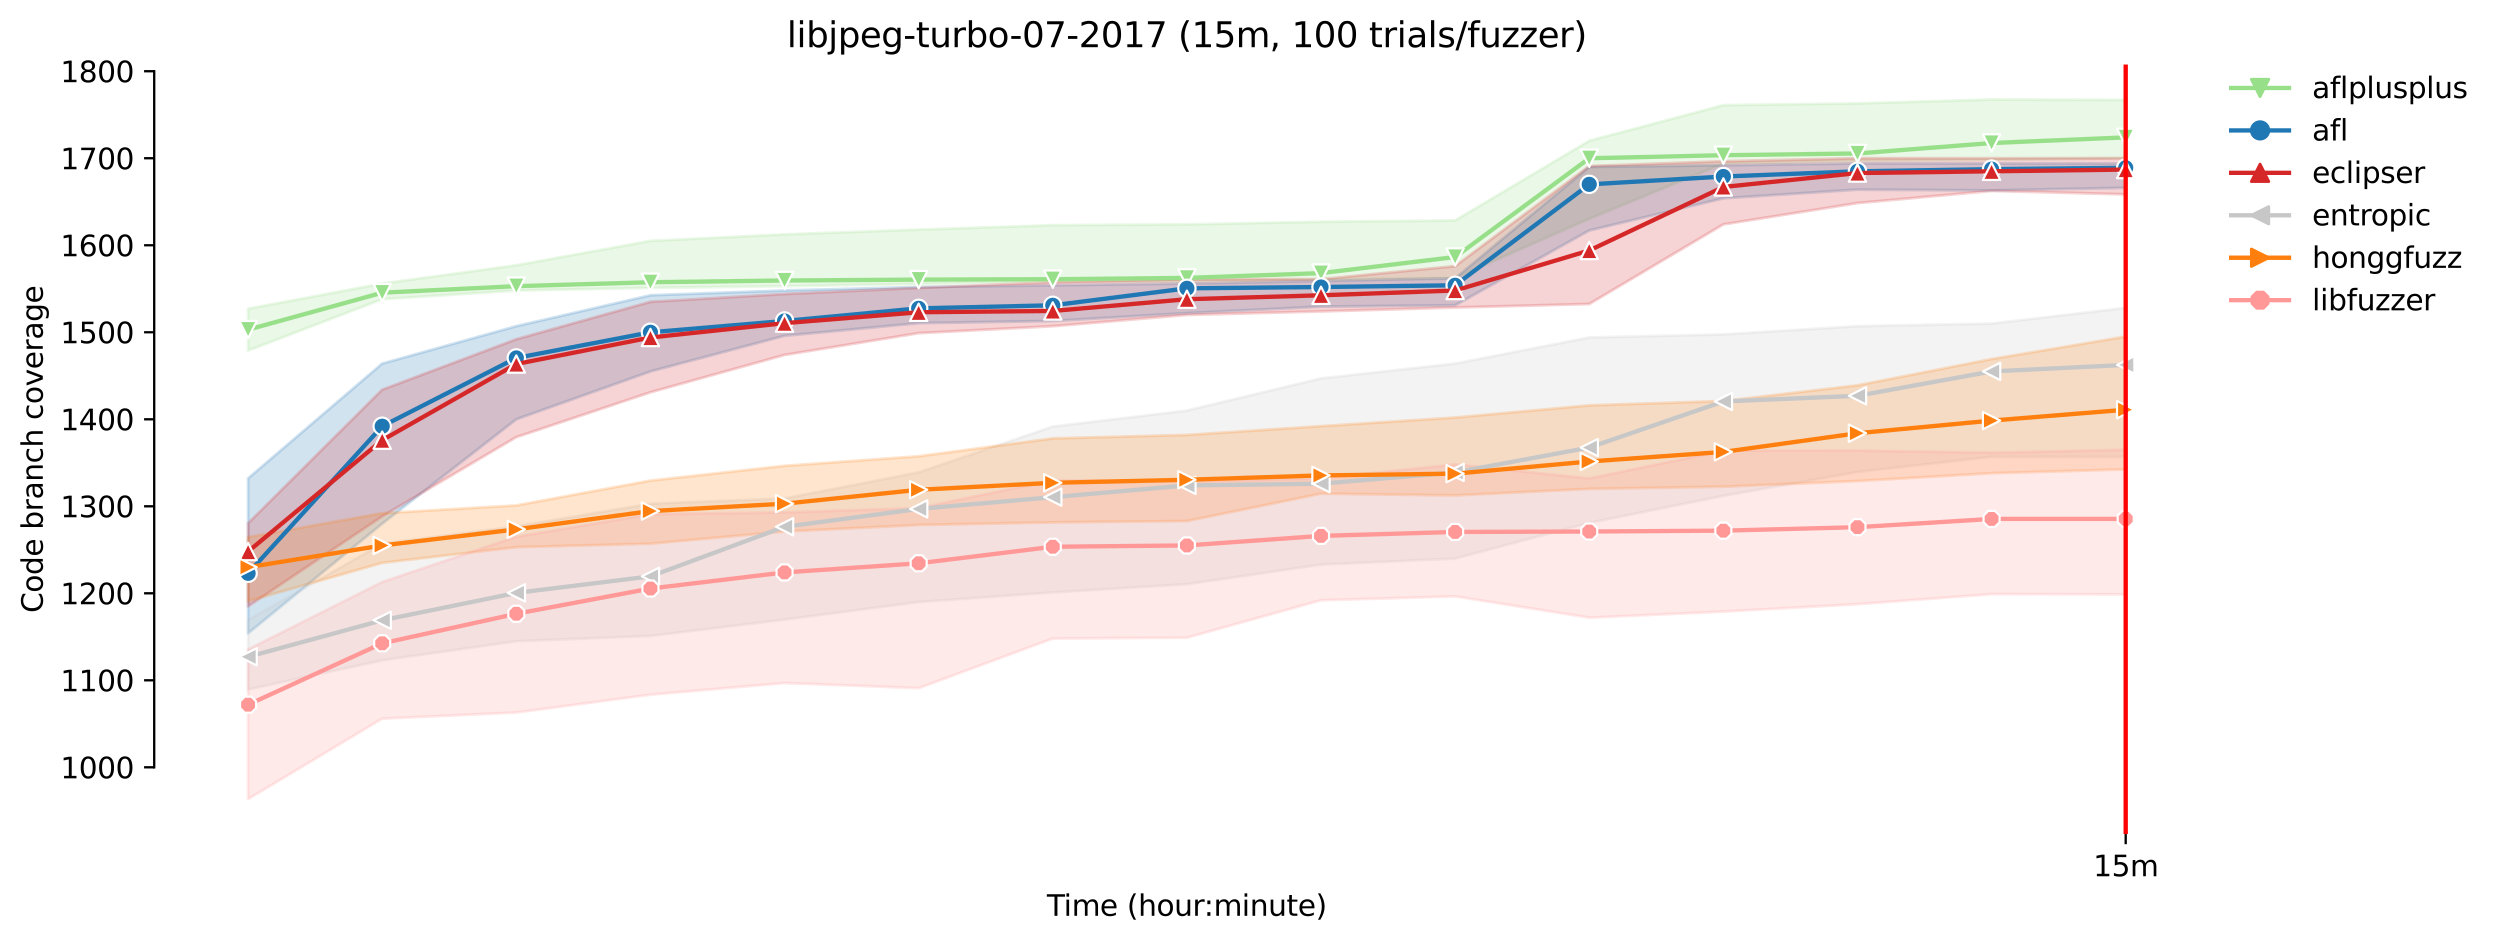 <?xml version="1.0" encoding="utf-8" standalone="no"?>
<!DOCTYPE svg PUBLIC "-//W3C//DTD SVG 1.1//EN"
  "http://www.w3.org/Graphics/SVG/1.1/DTD/svg11.dtd">
<svg height="325.986pt" version="1.1" viewBox="0 0 864.542 325.986" width="864.542pt" xmlns="http://www.w3.org/2000/svg" xmlns:xlink="http://www.w3.org/1999/xlink">
 <defs>
  <style type="text/css">*{stroke-linecap:butt;stroke-linejoin:round;}</style>
 </defs>
 <g id="figure_1">
  <g id="patch_1">
   <path d="M 0 325.986 
L 864.542 325.986 
L 864.542 0 
L 0 0 
z
" style="fill:#ffffff;"/>
  </g>
  <g id="axes_1">
   <g id="patch_2">
    <path d="M 53.328 288.43 
L 767.568 288.43 
L 767.568 22.318 
L 53.328 22.318 
z
" style="fill:#ffffff;"/>
   </g>
   <g id="PolyCollection_1">
    <defs>
     <path d="M 85.794 -219.207 
L 85.794 -204.764 
L 132.173 -222.517 
L 178.552 -225.526 
L 224.931 -226.428 
L 271.31 -227.03 
L 317.69 -227.782 
L 364.069 -228.535 
L 410.448 -228.685 
L 456.827 -229.283 
L 503.207 -229.889 
L 549.586 -250.346 
L 595.965 -269.445 
L 642.344 -270.359 
L 688.723 -270.66 
L 735.103 -271.254 
L 735.103 -291.426 
L 735.103 -291.426 
L 688.723 -291.572 
L 642.344 -290.218 
L 595.965 -289.616 
L 549.586 -277.299 
L 503.207 -249.748 
L 456.827 -249.296 
L 410.448 -248.394 
L 364.069 -248.104 
L 317.69 -246.588 
L 271.31 -244.933 
L 224.931 -242.677 
L 178.552 -234.252 
L 132.173 -227.933 
L 85.794 -219.207 
z
" id="mf9bcdaae18" style="stroke:#98df8a;stroke-opacity:0.2;"/>
    </defs>
    <g clip-path="url(#p43f1973797)">
     <use style="fill:#98df8a;fill-opacity:0.2;stroke:#98df8a;stroke-opacity:0.2;" x="0" xlink:href="#mf9bcdaae18" y="325.986"/>
    </g>
   </g>
   <g id="PolyCollection_2">
    <defs>
     <path d="M 85.794 -160.555 
L 85.794 -106.973 
L 132.173 -144.882 
L 178.552 -180.986 
L 224.931 -197.542 
L 271.31 -209.879 
L 317.69 -214.242 
L 364.069 -214.994 
L 410.448 -217.702 
L 456.827 -219.959 
L 503.207 -220.41 
L 549.586 -246.287 
L 595.965 -257.421 
L 642.344 -260.411 
L 688.723 -260.129 
L 735.103 -261.031 
L 735.103 -269.456 
L 735.103 -269.456 
L 688.723 -269.46 
L 642.344 -269.456 
L 595.965 -268.855 
L 549.586 -268.253 
L 503.207 -229.738 
L 456.827 -228.836 
L 410.448 -227.933 
L 364.069 -227.331 
L 317.69 -226.729 
L 271.31 -225.526 
L 224.931 -223.878 
L 178.552 -213.189 
L 132.173 -200.25 
L 85.794 -160.555 
z
" id="m2b723845f6" style="stroke:#1f77b4;stroke-opacity:0.2;"/>
    </defs>
    <g clip-path="url(#p43f1973797)">
     <use style="fill:#1f77b4;fill-opacity:0.2;stroke:#1f77b4;stroke-opacity:0.2;" x="0" xlink:href="#m2b723845f6" y="325.986"/>
    </g>
   </g>
   <g id="PolyCollection_3">
    <defs>
     <path d="M 85.794 -145.036 
L 85.794 -116.301 
L 132.173 -147.432 
L 178.552 -174.825 
L 224.931 -190.321 
L 271.31 -203.252 
L 317.69 -210.782 
L 364.069 -213.189 
L 410.448 -217.097 
L 456.827 -218.304 
L 503.207 -219.651 
L 549.586 -220.858 
L 595.965 -248.394 
L 642.344 -255.766 
L 688.723 -259.978 
L 735.103 -258.775 
L 735.103 -271.311 
L 735.103 -271.311 
L 688.723 -271.262 
L 642.344 -271.262 
L 595.965 -270.209 
L 549.586 -268.554 
L 503.207 -233.951 
L 456.827 -229.437 
L 410.448 -229.437 
L 364.069 -228.384 
L 317.69 -226.428 
L 271.31 -224.322 
L 224.931 -221.614 
L 178.552 -208.679 
L 132.173 -191.224 
L 85.794 -145.036 
z
" id="m1277d556ff" style="stroke:#d62728;stroke-opacity:0.2;"/>
    </defs>
    <g clip-path="url(#p43f1973797)">
     <use style="fill:#d62728;fill-opacity:0.2;stroke:#d62728;stroke-opacity:0.2;" x="0" xlink:href="#m1277d556ff" y="325.986"/>
    </g>
   </g>
   <g id="PolyCollection_4">
    <defs>
     <path d="M 85.794 -111.637 
L 85.794 -87.55 
L 132.173 -97.645 
L 178.552 -104.25 
L 224.931 -106.07 
L 271.31 -111.738 
L 317.69 -117.805 
L 364.069 -121.115 
L 410.448 -123.973 
L 456.827 -130.744 
L 503.207 -132.835 
L 549.586 -145.187 
L 595.965 -154.514 
L 642.344 -162.778 
L 688.723 -168.028 
L 735.103 -168.055 
L 735.103 -219.515 
L 735.103 -219.515 
L 688.723 -214.092 
L 642.344 -213.189 
L 595.965 -210.349 
L 549.586 -209.277 
L 503.207 -200.25 
L 456.827 -195.135 
L 410.448 -184.002 
L 364.069 -178.462 
L 317.69 -162.639 
L 271.31 -153.612 
L 224.931 -151.806 
L 178.552 -143.983 
L 132.173 -137.965 
L 85.794 -111.637 
z
" id="m84053a1794" style="stroke:#c7c7c7;stroke-opacity:0.2;"/>
    </defs>
    <g clip-path="url(#p43f1973797)">
     <use style="fill:#c7c7c7;fill-opacity:0.2;stroke:#c7c7c7;stroke-opacity:0.2;" x="0" xlink:href="#m84053a1794" y="325.986"/>
    </g>
   </g>
   <g id="PolyCollection_5">
    <defs>
     <path d="M 85.794 -140.222 
L 85.794 -118.098 
L 132.173 -131.345 
L 178.552 -136.762 
L 224.931 -137.961 
L 271.31 -142.178 
L 317.69 -144.434 
L 364.069 -145.337 
L 410.448 -145.788 
L 456.827 -155.267 
L 503.207 -154.654 
L 549.586 -156.922 
L 595.965 -157.674 
L 642.344 -159.63 
L 688.723 -162.338 
L 735.103 -163.662 
L 735.103 -209.586 
L 735.103 -209.586 
L 688.723 -201.808 
L 642.344 -192.728 
L 595.965 -187.312 
L 549.586 -185.807 
L 503.207 -181.595 
L 456.827 -178.609 
L 410.448 -175.577 
L 364.069 -174.381 
L 317.69 -168.205 
L 271.31 -164.895 
L 224.931 -159.784 
L 178.552 -151.204 
L 132.173 -148.508 
L 85.794 -140.222 
z
" id="mc4df0209c6" style="stroke:#ff7f0e;stroke-opacity:0.2;"/>
    </defs>
    <g clip-path="url(#p43f1973797)">
     <use style="fill:#ff7f0e;fill-opacity:0.2;stroke:#ff7f0e;stroke-opacity:0.2;" x="0" xlink:href="#mc4df0209c6" y="325.986"/>
    </g>
   </g>
   <g id="PolyCollection_6">
    <defs>
     <path d="M 85.794 -101.425 
L 85.794 -49.652 
L 132.173 -77.463 
L 178.552 -79.591 
L 224.931 -85.76 
L 271.31 -89.784 
L 317.69 -88.013 
L 364.069 -105.167 
L 410.448 -105.468 
L 456.827 -118.407 
L 503.207 -119.746 
L 549.586 -112.389 
L 595.965 -114.495 
L 642.344 -117.053 
L 688.723 -120.513 
L 735.103 -120.442 
L 735.103 -170.481 
L 735.103 -170.481 
L 688.723 -169.435 
L 642.344 -170.183 
L 595.965 -170.168 
L 549.586 -160.532 
L 503.207 -165.399 
L 456.827 -160.532 
L 410.448 -159.479 
L 364.069 -159.93 
L 317.69 -150.302 
L 271.31 -148.797 
L 224.931 -148.196 
L 178.552 -140.372 
L 132.173 -124.726 
L 85.794 -101.425 
z
" id="mf4a7a499c6" style="stroke:#ff9896;stroke-opacity:0.2;"/>
    </defs>
    <g clip-path="url(#p43f1973797)">
     <use style="fill:#ff9896;fill-opacity:0.2;stroke:#ff9896;stroke-opacity:0.2;" x="0" xlink:href="#mf4a7a499c6" y="325.986"/>
    </g>
   </g>
   <g id="matplotlib.axis_1">
    <g id="xtick_1">
     <g id="line2d_1">
      <defs>
       <path d="M 0 0 
L 0 3.5 
" id="m62749670cb" style="stroke:#000000;stroke-width:0.8;"/>
      </defs>
      <g>
       <use style="stroke:#000000;stroke-width:0.8;" x="735.103" xlink:href="#m62749670cb" y="288.43"/>
      </g>
     </g>
     <g id="text_1">
      <!-- 15m -->
      <g transform="translate(723.87 303.029)scale(0.1 -0.1)">
       <defs>
        <path d="M 794 531 
L 1825 531 
L 1825 4091 
L 703 3866 
L 703 4441 
L 1819 4666 
L 2450 4666 
L 2450 531 
L 3481 531 
L 3481 0 
L 794 0 
L 794 531 
z
" id="DejaVuSans-31" transform="scale(0.016)"/>
        <path d="M 691 4666 
L 3169 4666 
L 3169 4134 
L 1269 4134 
L 1269 2991 
Q 1406 3038 1543 3061 
Q 1681 3084 1819 3084 
Q 2600 3084 3056 2656 
Q 3513 2228 3513 1497 
Q 3513 744 3044 326 
Q 2575 -91 1722 -91 
Q 1428 -91 1123 -41 
Q 819 9 494 109 
L 494 744 
Q 775 591 1075 516 
Q 1375 441 1709 441 
Q 2250 441 2565 725 
Q 2881 1009 2881 1497 
Q 2881 1984 2565 2268 
Q 2250 2553 1709 2553 
Q 1456 2553 1204 2497 
Q 953 2441 691 2322 
L 691 4666 
z
" id="DejaVuSans-35" transform="scale(0.016)"/>
        <path d="M 3328 2828 
Q 3544 3216 3844 3400 
Q 4144 3584 4550 3584 
Q 5097 3584 5394 3201 
Q 5691 2819 5691 2113 
L 5691 0 
L 5113 0 
L 5113 2094 
Q 5113 2597 4934 2840 
Q 4756 3084 4391 3084 
Q 3944 3084 3684 2787 
Q 3425 2491 3425 1978 
L 3425 0 
L 2847 0 
L 2847 2094 
Q 2847 2600 2669 2842 
Q 2491 3084 2119 3084 
Q 1678 3084 1418 2786 
Q 1159 2488 1159 1978 
L 1159 0 
L 581 0 
L 581 3500 
L 1159 3500 
L 1159 2956 
Q 1356 3278 1631 3431 
Q 1906 3584 2284 3584 
Q 2666 3584 2933 3390 
Q 3200 3197 3328 2828 
z
" id="DejaVuSans-6d" transform="scale(0.016)"/>
       </defs>
       <use xlink:href="#DejaVuSans-31"/>
       <use x="63.623" xlink:href="#DejaVuSans-35"/>
       <use x="127.246" xlink:href="#DejaVuSans-6d"/>
      </g>
     </g>
    </g>
    <g id="text_2">
     <!-- Time (hour:minute) -->
     <g transform="translate(362.041 316.707)scale(0.1 -0.1)">
      <defs>
       <path d="M -19 4666 
L 3928 4666 
L 3928 4134 
L 2272 4134 
L 2272 0 
L 1638 0 
L 1638 4134 
L -19 4134 
L -19 4666 
z
" id="DejaVuSans-54" transform="scale(0.016)"/>
       <path d="M 603 3500 
L 1178 3500 
L 1178 0 
L 603 0 
L 603 3500 
z
M 603 4863 
L 1178 4863 
L 1178 4134 
L 603 4134 
L 603 4863 
z
" id="DejaVuSans-69" transform="scale(0.016)"/>
       <path d="M 3597 1894 
L 3597 1613 
L 953 1613 
Q 991 1019 1311 708 
Q 1631 397 2203 397 
Q 2534 397 2845 478 
Q 3156 559 3463 722 
L 3463 178 
Q 3153 47 2828 -22 
Q 2503 -91 2169 -91 
Q 1331 -91 842 396 
Q 353 884 353 1716 
Q 353 2575 817 3079 
Q 1281 3584 2069 3584 
Q 2775 3584 3186 3129 
Q 3597 2675 3597 1894 
z
M 3022 2063 
Q 3016 2534 2758 2815 
Q 2500 3097 2075 3097 
Q 1594 3097 1305 2825 
Q 1016 2553 972 2059 
L 3022 2063 
z
" id="DejaVuSans-65" transform="scale(0.016)"/>
       <path id="DejaVuSans-20" transform="scale(0.016)"/>
       <path d="M 1984 4856 
Q 1566 4138 1362 3434 
Q 1159 2731 1159 2009 
Q 1159 1288 1364 580 
Q 1569 -128 1984 -844 
L 1484 -844 
Q 1016 -109 783 600 
Q 550 1309 550 2009 
Q 550 2706 781 3412 
Q 1013 4119 1484 4856 
L 1984 4856 
z
" id="DejaVuSans-28" transform="scale(0.016)"/>
       <path d="M 3513 2113 
L 3513 0 
L 2938 0 
L 2938 2094 
Q 2938 2591 2744 2837 
Q 2550 3084 2163 3084 
Q 1697 3084 1428 2787 
Q 1159 2491 1159 1978 
L 1159 0 
L 581 0 
L 581 4863 
L 1159 4863 
L 1159 2956 
Q 1366 3272 1645 3428 
Q 1925 3584 2291 3584 
Q 2894 3584 3203 3211 
Q 3513 2838 3513 2113 
z
" id="DejaVuSans-68" transform="scale(0.016)"/>
       <path d="M 1959 3097 
Q 1497 3097 1228 2736 
Q 959 2375 959 1747 
Q 959 1119 1226 758 
Q 1494 397 1959 397 
Q 2419 397 2687 759 
Q 2956 1122 2956 1747 
Q 2956 2369 2687 2733 
Q 2419 3097 1959 3097 
z
M 1959 3584 
Q 2709 3584 3137 3096 
Q 3566 2609 3566 1747 
Q 3566 888 3137 398 
Q 2709 -91 1959 -91 
Q 1206 -91 779 398 
Q 353 888 353 1747 
Q 353 2609 779 3096 
Q 1206 3584 1959 3584 
z
" id="DejaVuSans-6f" transform="scale(0.016)"/>
       <path d="M 544 1381 
L 544 3500 
L 1119 3500 
L 1119 1403 
Q 1119 906 1312 657 
Q 1506 409 1894 409 
Q 2359 409 2629 706 
Q 2900 1003 2900 1516 
L 2900 3500 
L 3475 3500 
L 3475 0 
L 2900 0 
L 2900 538 
Q 2691 219 2414 64 
Q 2138 -91 1772 -91 
Q 1169 -91 856 284 
Q 544 659 544 1381 
z
M 1991 3584 
L 1991 3584 
z
" id="DejaVuSans-75" transform="scale(0.016)"/>
       <path d="M 2631 2963 
Q 2534 3019 2420 3045 
Q 2306 3072 2169 3072 
Q 1681 3072 1420 2755 
Q 1159 2438 1159 1844 
L 1159 0 
L 581 0 
L 581 3500 
L 1159 3500 
L 1159 2956 
Q 1341 3275 1631 3429 
Q 1922 3584 2338 3584 
Q 2397 3584 2469 3576 
Q 2541 3569 2628 3553 
L 2631 2963 
z
" id="DejaVuSans-72" transform="scale(0.016)"/>
       <path d="M 750 794 
L 1409 794 
L 1409 0 
L 750 0 
L 750 794 
z
M 750 3309 
L 1409 3309 
L 1409 2516 
L 750 2516 
L 750 3309 
z
" id="DejaVuSans-3a" transform="scale(0.016)"/>
       <path d="M 3513 2113 
L 3513 0 
L 2938 0 
L 2938 2094 
Q 2938 2591 2744 2837 
Q 2550 3084 2163 3084 
Q 1697 3084 1428 2787 
Q 1159 2491 1159 1978 
L 1159 0 
L 581 0 
L 581 3500 
L 1159 3500 
L 1159 2956 
Q 1366 3272 1645 3428 
Q 1925 3584 2291 3584 
Q 2894 3584 3203 3211 
Q 3513 2838 3513 2113 
z
" id="DejaVuSans-6e" transform="scale(0.016)"/>
       <path d="M 1172 4494 
L 1172 3500 
L 2356 3500 
L 2356 3053 
L 1172 3053 
L 1172 1153 
Q 1172 725 1289 603 
Q 1406 481 1766 481 
L 2356 481 
L 2356 0 
L 1766 0 
Q 1100 0 847 248 
Q 594 497 594 1153 
L 594 3053 
L 172 3053 
L 172 3500 
L 594 3500 
L 594 4494 
L 1172 4494 
z
" id="DejaVuSans-74" transform="scale(0.016)"/>
       <path d="M 513 4856 
L 1013 4856 
Q 1481 4119 1714 3412 
Q 1947 2706 1947 2009 
Q 1947 1309 1714 600 
Q 1481 -109 1013 -844 
L 513 -844 
Q 928 -128 1133 580 
Q 1338 1288 1338 2009 
Q 1338 2731 1133 3434 
Q 928 4138 513 4856 
z
" id="DejaVuSans-29" transform="scale(0.016)"/>
      </defs>
      <use xlink:href="#DejaVuSans-54"/>
      <use x="57.959" xlink:href="#DejaVuSans-69"/>
      <use x="85.742" xlink:href="#DejaVuSans-6d"/>
      <use x="183.154" xlink:href="#DejaVuSans-65"/>
      <use x="244.678" xlink:href="#DejaVuSans-20"/>
      <use x="276.465" xlink:href="#DejaVuSans-28"/>
      <use x="315.479" xlink:href="#DejaVuSans-68"/>
      <use x="378.857" xlink:href="#DejaVuSans-6f"/>
      <use x="440.039" xlink:href="#DejaVuSans-75"/>
      <use x="503.418" xlink:href="#DejaVuSans-72"/>
      <use x="542.781" xlink:href="#DejaVuSans-3a"/>
      <use x="576.473" xlink:href="#DejaVuSans-6d"/>
      <use x="673.885" xlink:href="#DejaVuSans-69"/>
      <use x="701.668" xlink:href="#DejaVuSans-6e"/>
      <use x="765.047" xlink:href="#DejaVuSans-75"/>
      <use x="828.426" xlink:href="#DejaVuSans-74"/>
      <use x="867.635" xlink:href="#DejaVuSans-65"/>
      <use x="929.158" xlink:href="#DejaVuSans-29"/>
     </g>
    </g>
   </g>
   <g id="matplotlib.axis_2">
    <g id="ytick_1">
     <g id="line2d_2">
      <defs>
       <path d="M 0 0 
L -3.5 0 
" id="m56bf8ba96d" style="stroke:#000000;stroke-width:0.8;"/>
      </defs>
      <g>
       <use style="stroke:#000000;stroke-width:0.8;" x="53.328" xlink:href="#m56bf8ba96d" y="265.351"/>
      </g>
     </g>
     <g id="text_3">
      <!-- 1000 -->
      <g transform="translate(20.878 269.151)scale(0.1 -0.1)">
       <defs>
        <path d="M 2034 4250 
Q 1547 4250 1301 3770 
Q 1056 3291 1056 2328 
Q 1056 1369 1301 889 
Q 1547 409 2034 409 
Q 2525 409 2770 889 
Q 3016 1369 3016 2328 
Q 3016 3291 2770 3770 
Q 2525 4250 2034 4250 
z
M 2034 4750 
Q 2819 4750 3233 4129 
Q 3647 3509 3647 2328 
Q 3647 1150 3233 529 
Q 2819 -91 2034 -91 
Q 1250 -91 836 529 
Q 422 1150 422 2328 
Q 422 3509 836 4129 
Q 1250 4750 2034 4750 
z
" id="DejaVuSans-30" transform="scale(0.016)"/>
       </defs>
       <use xlink:href="#DejaVuSans-31"/>
       <use x="63.623" xlink:href="#DejaVuSans-30"/>
       <use x="127.246" xlink:href="#DejaVuSans-30"/>
       <use x="190.869" xlink:href="#DejaVuSans-30"/>
      </g>
     </g>
    </g>
    <g id="ytick_2">
     <g id="line2d_3">
      <g>
       <use style="stroke:#000000;stroke-width:0.8;" x="53.328" xlink:href="#m56bf8ba96d" y="235.262"/>
      </g>
     </g>
     <g id="text_4">
      <!-- 1100 -->
      <g transform="translate(20.878 239.061)scale(0.1 -0.1)">
       <use xlink:href="#DejaVuSans-31"/>
       <use x="63.623" xlink:href="#DejaVuSans-31"/>
       <use x="127.246" xlink:href="#DejaVuSans-30"/>
       <use x="190.869" xlink:href="#DejaVuSans-30"/>
      </g>
     </g>
    </g>
    <g id="ytick_3">
     <g id="line2d_4">
      <g>
       <use style="stroke:#000000;stroke-width:0.8;" x="53.328" xlink:href="#m56bf8ba96d" y="205.172"/>
      </g>
     </g>
     <g id="text_5">
      <!-- 1200 -->
      <g transform="translate(20.878 208.972)scale(0.1 -0.1)">
       <defs>
        <path d="M 1228 531 
L 3431 531 
L 3431 0 
L 469 0 
L 469 531 
Q 828 903 1448 1529 
Q 2069 2156 2228 2338 
Q 2531 2678 2651 2914 
Q 2772 3150 2772 3378 
Q 2772 3750 2511 3984 
Q 2250 4219 1831 4219 
Q 1534 4219 1204 4116 
Q 875 4013 500 3803 
L 500 4441 
Q 881 4594 1212 4672 
Q 1544 4750 1819 4750 
Q 2544 4750 2975 4387 
Q 3406 4025 3406 3419 
Q 3406 3131 3298 2873 
Q 3191 2616 2906 2266 
Q 2828 2175 2409 1742 
Q 1991 1309 1228 531 
z
" id="DejaVuSans-32" transform="scale(0.016)"/>
       </defs>
       <use xlink:href="#DejaVuSans-31"/>
       <use x="63.623" xlink:href="#DejaVuSans-32"/>
       <use x="127.246" xlink:href="#DejaVuSans-30"/>
       <use x="190.869" xlink:href="#DejaVuSans-30"/>
      </g>
     </g>
    </g>
    <g id="ytick_4">
     <g id="line2d_5">
      <g>
       <use style="stroke:#000000;stroke-width:0.8;" x="53.328" xlink:href="#m56bf8ba96d" y="175.083"/>
      </g>
     </g>
     <g id="text_6">
      <!-- 1300 -->
      <g transform="translate(20.878 178.882)scale(0.1 -0.1)">
       <defs>
        <path d="M 2597 2516 
Q 3050 2419 3304 2112 
Q 3559 1806 3559 1356 
Q 3559 666 3084 287 
Q 2609 -91 1734 -91 
Q 1441 -91 1130 -33 
Q 819 25 488 141 
L 488 750 
Q 750 597 1062 519 
Q 1375 441 1716 441 
Q 2309 441 2620 675 
Q 2931 909 2931 1356 
Q 2931 1769 2642 2001 
Q 2353 2234 1838 2234 
L 1294 2234 
L 1294 2753 
L 1863 2753 
Q 2328 2753 2575 2939 
Q 2822 3125 2822 3475 
Q 2822 3834 2567 4026 
Q 2313 4219 1838 4219 
Q 1578 4219 1281 4162 
Q 984 4106 628 3988 
L 628 4550 
Q 988 4650 1302 4700 
Q 1616 4750 1894 4750 
Q 2613 4750 3031 4423 
Q 3450 4097 3450 3541 
Q 3450 3153 3228 2886 
Q 3006 2619 2597 2516 
z
" id="DejaVuSans-33" transform="scale(0.016)"/>
       </defs>
       <use xlink:href="#DejaVuSans-31"/>
       <use x="63.623" xlink:href="#DejaVuSans-33"/>
       <use x="127.246" xlink:href="#DejaVuSans-30"/>
       <use x="190.869" xlink:href="#DejaVuSans-30"/>
      </g>
     </g>
    </g>
    <g id="ytick_5">
     <g id="line2d_6">
      <g>
       <use style="stroke:#000000;stroke-width:0.8;" x="53.328" xlink:href="#m56bf8ba96d" y="144.993"/>
      </g>
     </g>
     <g id="text_7">
      <!-- 1400 -->
      <g transform="translate(20.878 148.792)scale(0.1 -0.1)">
       <defs>
        <path d="M 2419 4116 
L 825 1625 
L 2419 1625 
L 2419 4116 
z
M 2253 4666 
L 3047 4666 
L 3047 1625 
L 3713 1625 
L 3713 1100 
L 3047 1100 
L 3047 0 
L 2419 0 
L 2419 1100 
L 313 1100 
L 313 1709 
L 2253 4666 
z
" id="DejaVuSans-34" transform="scale(0.016)"/>
       </defs>
       <use xlink:href="#DejaVuSans-31"/>
       <use x="63.623" xlink:href="#DejaVuSans-34"/>
       <use x="127.246" xlink:href="#DejaVuSans-30"/>
       <use x="190.869" xlink:href="#DejaVuSans-30"/>
      </g>
     </g>
    </g>
    <g id="ytick_6">
     <g id="line2d_7">
      <g>
       <use style="stroke:#000000;stroke-width:0.8;" x="53.328" xlink:href="#m56bf8ba96d" y="114.904"/>
      </g>
     </g>
     <g id="text_8">
      <!-- 1500 -->
      <g transform="translate(20.878 118.703)scale(0.1 -0.1)">
       <use xlink:href="#DejaVuSans-31"/>
       <use x="63.623" xlink:href="#DejaVuSans-35"/>
       <use x="127.246" xlink:href="#DejaVuSans-30"/>
       <use x="190.869" xlink:href="#DejaVuSans-30"/>
      </g>
     </g>
    </g>
    <g id="ytick_7">
     <g id="line2d_8">
      <g>
       <use style="stroke:#000000;stroke-width:0.8;" x="53.328" xlink:href="#m56bf8ba96d" y="84.814"/>
      </g>
     </g>
     <g id="text_9">
      <!-- 1600 -->
      <g transform="translate(20.878 88.613)scale(0.1 -0.1)">
       <defs>
        <path d="M 2113 2584 
Q 1688 2584 1439 2293 
Q 1191 2003 1191 1497 
Q 1191 994 1439 701 
Q 1688 409 2113 409 
Q 2538 409 2786 701 
Q 3034 994 3034 1497 
Q 3034 2003 2786 2293 
Q 2538 2584 2113 2584 
z
M 3366 4563 
L 3366 3988 
Q 3128 4100 2886 4159 
Q 2644 4219 2406 4219 
Q 1781 4219 1451 3797 
Q 1122 3375 1075 2522 
Q 1259 2794 1537 2939 
Q 1816 3084 2150 3084 
Q 2853 3084 3261 2657 
Q 3669 2231 3669 1497 
Q 3669 778 3244 343 
Q 2819 -91 2113 -91 
Q 1303 -91 875 529 
Q 447 1150 447 2328 
Q 447 3434 972 4092 
Q 1497 4750 2381 4750 
Q 2619 4750 2861 4703 
Q 3103 4656 3366 4563 
z
" id="DejaVuSans-36" transform="scale(0.016)"/>
       </defs>
       <use xlink:href="#DejaVuSans-31"/>
       <use x="63.623" xlink:href="#DejaVuSans-36"/>
       <use x="127.246" xlink:href="#DejaVuSans-30"/>
       <use x="190.869" xlink:href="#DejaVuSans-30"/>
      </g>
     </g>
    </g>
    <g id="ytick_8">
     <g id="line2d_9">
      <g>
       <use style="stroke:#000000;stroke-width:0.8;" x="53.328" xlink:href="#m56bf8ba96d" y="54.725"/>
      </g>
     </g>
     <g id="text_10">
      <!-- 1700 -->
      <g transform="translate(20.878 58.524)scale(0.1 -0.1)">
       <defs>
        <path d="M 525 4666 
L 3525 4666 
L 3525 4397 
L 1831 0 
L 1172 0 
L 2766 4134 
L 525 4134 
L 525 4666 
z
" id="DejaVuSans-37" transform="scale(0.016)"/>
       </defs>
       <use xlink:href="#DejaVuSans-31"/>
       <use x="63.623" xlink:href="#DejaVuSans-37"/>
       <use x="127.246" xlink:href="#DejaVuSans-30"/>
       <use x="190.869" xlink:href="#DejaVuSans-30"/>
      </g>
     </g>
    </g>
    <g id="ytick_9">
     <g id="line2d_10">
      <g>
       <use style="stroke:#000000;stroke-width:0.8;" x="53.328" xlink:href="#m56bf8ba96d" y="24.635"/>
      </g>
     </g>
     <g id="text_11">
      <!-- 1800 -->
      <g transform="translate(20.878 28.434)scale(0.1 -0.1)">
       <defs>
        <path d="M 2034 2216 
Q 1584 2216 1326 1975 
Q 1069 1734 1069 1313 
Q 1069 891 1326 650 
Q 1584 409 2034 409 
Q 2484 409 2743 651 
Q 3003 894 3003 1313 
Q 3003 1734 2745 1975 
Q 2488 2216 2034 2216 
z
M 1403 2484 
Q 997 2584 770 2862 
Q 544 3141 544 3541 
Q 544 4100 942 4425 
Q 1341 4750 2034 4750 
Q 2731 4750 3128 4425 
Q 3525 4100 3525 3541 
Q 3525 3141 3298 2862 
Q 3072 2584 2669 2484 
Q 3125 2378 3379 2068 
Q 3634 1759 3634 1313 
Q 3634 634 3220 271 
Q 2806 -91 2034 -91 
Q 1263 -91 848 271 
Q 434 634 434 1313 
Q 434 1759 690 2068 
Q 947 2378 1403 2484 
z
M 1172 3481 
Q 1172 3119 1398 2916 
Q 1625 2713 2034 2713 
Q 2441 2713 2670 2916 
Q 2900 3119 2900 3481 
Q 2900 3844 2670 4047 
Q 2441 4250 2034 4250 
Q 1625 4250 1398 4047 
Q 1172 3844 1172 3481 
z
" id="DejaVuSans-38" transform="scale(0.016)"/>
       </defs>
       <use xlink:href="#DejaVuSans-31"/>
       <use x="63.623" xlink:href="#DejaVuSans-38"/>
       <use x="127.246" xlink:href="#DejaVuSans-30"/>
       <use x="190.869" xlink:href="#DejaVuSans-30"/>
      </g>
     </g>
    </g>
    <g id="text_12">
     <!-- Code branch coverage -->
     <g transform="translate(14.798 211.949)rotate(-90)scale(0.1 -0.1)">
      <defs>
       <path d="M 4122 4306 
L 4122 3641 
Q 3803 3938 3442 4084 
Q 3081 4231 2675 4231 
Q 1875 4231 1450 3742 
Q 1025 3253 1025 2328 
Q 1025 1406 1450 917 
Q 1875 428 2675 428 
Q 3081 428 3442 575 
Q 3803 722 4122 1019 
L 4122 359 
Q 3791 134 3420 21 
Q 3050 -91 2638 -91 
Q 1578 -91 968 557 
Q 359 1206 359 2328 
Q 359 3453 968 4101 
Q 1578 4750 2638 4750 
Q 3056 4750 3426 4639 
Q 3797 4528 4122 4306 
z
" id="DejaVuSans-43" transform="scale(0.016)"/>
       <path d="M 2906 2969 
L 2906 4863 
L 3481 4863 
L 3481 0 
L 2906 0 
L 2906 525 
Q 2725 213 2448 61 
Q 2172 -91 1784 -91 
Q 1150 -91 751 415 
Q 353 922 353 1747 
Q 353 2572 751 3078 
Q 1150 3584 1784 3584 
Q 2172 3584 2448 3432 
Q 2725 3281 2906 2969 
z
M 947 1747 
Q 947 1113 1208 752 
Q 1469 391 1925 391 
Q 2381 391 2643 752 
Q 2906 1113 2906 1747 
Q 2906 2381 2643 2742 
Q 2381 3103 1925 3103 
Q 1469 3103 1208 2742 
Q 947 2381 947 1747 
z
" id="DejaVuSans-64" transform="scale(0.016)"/>
       <path d="M 3116 1747 
Q 3116 2381 2855 2742 
Q 2594 3103 2138 3103 
Q 1681 3103 1420 2742 
Q 1159 2381 1159 1747 
Q 1159 1113 1420 752 
Q 1681 391 2138 391 
Q 2594 391 2855 752 
Q 3116 1113 3116 1747 
z
M 1159 2969 
Q 1341 3281 1617 3432 
Q 1894 3584 2278 3584 
Q 2916 3584 3314 3078 
Q 3713 2572 3713 1747 
Q 3713 922 3314 415 
Q 2916 -91 2278 -91 
Q 1894 -91 1617 61 
Q 1341 213 1159 525 
L 1159 0 
L 581 0 
L 581 4863 
L 1159 4863 
L 1159 2969 
z
" id="DejaVuSans-62" transform="scale(0.016)"/>
       <path d="M 2194 1759 
Q 1497 1759 1228 1600 
Q 959 1441 959 1056 
Q 959 750 1161 570 
Q 1363 391 1709 391 
Q 2188 391 2477 730 
Q 2766 1069 2766 1631 
L 2766 1759 
L 2194 1759 
z
M 3341 1997 
L 3341 0 
L 2766 0 
L 2766 531 
Q 2569 213 2275 61 
Q 1981 -91 1556 -91 
Q 1019 -91 701 211 
Q 384 513 384 1019 
Q 384 1609 779 1909 
Q 1175 2209 1959 2209 
L 2766 2209 
L 2766 2266 
Q 2766 2663 2505 2880 
Q 2244 3097 1772 3097 
Q 1472 3097 1187 3025 
Q 903 2953 641 2809 
L 641 3341 
Q 956 3463 1253 3523 
Q 1550 3584 1831 3584 
Q 2591 3584 2966 3190 
Q 3341 2797 3341 1997 
z
" id="DejaVuSans-61" transform="scale(0.016)"/>
       <path d="M 3122 3366 
L 3122 2828 
Q 2878 2963 2633 3030 
Q 2388 3097 2138 3097 
Q 1578 3097 1268 2742 
Q 959 2388 959 1747 
Q 959 1106 1268 751 
Q 1578 397 2138 397 
Q 2388 397 2633 464 
Q 2878 531 3122 666 
L 3122 134 
Q 2881 22 2623 -34 
Q 2366 -91 2075 -91 
Q 1284 -91 818 406 
Q 353 903 353 1747 
Q 353 2603 823 3093 
Q 1294 3584 2113 3584 
Q 2378 3584 2631 3529 
Q 2884 3475 3122 3366 
z
" id="DejaVuSans-63" transform="scale(0.016)"/>
       <path d="M 191 3500 
L 800 3500 
L 1894 563 
L 2988 3500 
L 3597 3500 
L 2284 0 
L 1503 0 
L 191 3500 
z
" id="DejaVuSans-76" transform="scale(0.016)"/>
       <path d="M 2906 1791 
Q 2906 2416 2648 2759 
Q 2391 3103 1925 3103 
Q 1463 3103 1205 2759 
Q 947 2416 947 1791 
Q 947 1169 1205 825 
Q 1463 481 1925 481 
Q 2391 481 2648 825 
Q 2906 1169 2906 1791 
z
M 3481 434 
Q 3481 -459 3084 -895 
Q 2688 -1331 1869 -1331 
Q 1566 -1331 1297 -1286 
Q 1028 -1241 775 -1147 
L 775 -588 
Q 1028 -725 1275 -790 
Q 1522 -856 1778 -856 
Q 2344 -856 2625 -561 
Q 2906 -266 2906 331 
L 2906 616 
Q 2728 306 2450 153 
Q 2172 0 1784 0 
Q 1141 0 747 490 
Q 353 981 353 1791 
Q 353 2603 747 3093 
Q 1141 3584 1784 3584 
Q 2172 3584 2450 3431 
Q 2728 3278 2906 2969 
L 2906 3500 
L 3481 3500 
L 3481 434 
z
" id="DejaVuSans-67" transform="scale(0.016)"/>
      </defs>
      <use xlink:href="#DejaVuSans-43"/>
      <use x="69.824" xlink:href="#DejaVuSans-6f"/>
      <use x="131.006" xlink:href="#DejaVuSans-64"/>
      <use x="194.482" xlink:href="#DejaVuSans-65"/>
      <use x="256.006" xlink:href="#DejaVuSans-20"/>
      <use x="287.793" xlink:href="#DejaVuSans-62"/>
      <use x="351.27" xlink:href="#DejaVuSans-72"/>
      <use x="392.383" xlink:href="#DejaVuSans-61"/>
      <use x="453.662" xlink:href="#DejaVuSans-6e"/>
      <use x="517.041" xlink:href="#DejaVuSans-63"/>
      <use x="572.021" xlink:href="#DejaVuSans-68"/>
      <use x="635.4" xlink:href="#DejaVuSans-20"/>
      <use x="667.188" xlink:href="#DejaVuSans-63"/>
      <use x="722.168" xlink:href="#DejaVuSans-6f"/>
      <use x="783.35" xlink:href="#DejaVuSans-76"/>
      <use x="842.529" xlink:href="#DejaVuSans-65"/>
      <use x="904.053" xlink:href="#DejaVuSans-72"/>
      <use x="945.166" xlink:href="#DejaVuSans-61"/>
      <use x="1006.445" xlink:href="#DejaVuSans-67"/>
      <use x="1069.922" xlink:href="#DejaVuSans-65"/>
     </g>
    </g>
   </g>
   <g id="line2d_11">
    <path clip-path="url(#p43f1973797)" d="M 85.794 114.001 
L 132.173 101.213 
L 178.552 98.956 
L 224.931 97.602 
L 271.31 97 
L 317.69 96.699 
L 364.069 96.549 
L 410.448 96.098 
L 456.827 94.443 
L 503.207 88.876 
L 549.586 54.725 
L 595.965 53.671 
L 642.344 53.07 
L 688.723 49.459 
L 735.103 47.503 
" style="fill:none;stroke:#98df8a;stroke-linecap:square;stroke-width:1.5;"/>
    <defs>
     <path d="M -0 3 
L 3 -3 
L -3 -3 
z
" id="m95a29ee8a4" style="stroke:#ffffff;stroke-linejoin:miter;stroke-width:0.75;"/>
    </defs>
    <g clip-path="url(#p43f1973797)">
     <use style="fill:#98df8a;stroke:#ffffff;stroke-linejoin:miter;stroke-width:0.75;" x="85.794" xlink:href="#m95a29ee8a4" y="114.001"/>
     <use style="fill:#98df8a;stroke:#ffffff;stroke-linejoin:miter;stroke-width:0.75;" x="132.173" xlink:href="#m95a29ee8a4" y="101.213"/>
     <use style="fill:#98df8a;stroke:#ffffff;stroke-linejoin:miter;stroke-width:0.75;" x="178.552" xlink:href="#m95a29ee8a4" y="98.956"/>
     <use style="fill:#98df8a;stroke:#ffffff;stroke-linejoin:miter;stroke-width:0.75;" x="224.931" xlink:href="#m95a29ee8a4" y="97.602"/>
     <use style="fill:#98df8a;stroke:#ffffff;stroke-linejoin:miter;stroke-width:0.75;" x="271.31" xlink:href="#m95a29ee8a4" y="97"/>
     <use style="fill:#98df8a;stroke:#ffffff;stroke-linejoin:miter;stroke-width:0.75;" x="317.69" xlink:href="#m95a29ee8a4" y="96.699"/>
     <use style="fill:#98df8a;stroke:#ffffff;stroke-linejoin:miter;stroke-width:0.75;" x="364.069" xlink:href="#m95a29ee8a4" y="96.549"/>
     <use style="fill:#98df8a;stroke:#ffffff;stroke-linejoin:miter;stroke-width:0.75;" x="410.448" xlink:href="#m95a29ee8a4" y="96.098"/>
     <use style="fill:#98df8a;stroke:#ffffff;stroke-linejoin:miter;stroke-width:0.75;" x="456.827" xlink:href="#m95a29ee8a4" y="94.443"/>
     <use style="fill:#98df8a;stroke:#ffffff;stroke-linejoin:miter;stroke-width:0.75;" x="503.207" xlink:href="#m95a29ee8a4" y="88.876"/>
     <use style="fill:#98df8a;stroke:#ffffff;stroke-linejoin:miter;stroke-width:0.75;" x="549.586" xlink:href="#m95a29ee8a4" y="54.725"/>
     <use style="fill:#98df8a;stroke:#ffffff;stroke-linejoin:miter;stroke-width:0.75;" x="595.965" xlink:href="#m95a29ee8a4" y="53.671"/>
     <use style="fill:#98df8a;stroke:#ffffff;stroke-linejoin:miter;stroke-width:0.75;" x="642.344" xlink:href="#m95a29ee8a4" y="53.07"/>
     <use style="fill:#98df8a;stroke:#ffffff;stroke-linejoin:miter;stroke-width:0.75;" x="688.723" xlink:href="#m95a29ee8a4" y="49.459"/>
     <use style="fill:#98df8a;stroke:#ffffff;stroke-linejoin:miter;stroke-width:0.75;" x="735.103" xlink:href="#m95a29ee8a4" y="47.503"/>
    </g>
   </g>
   <g id="line2d_12">
    <path clip-path="url(#p43f1973797)" d="M 85.794 198.252 
L 132.173 147.4 
L 178.552 123.78 
L 224.931 114.904 
L 271.31 110.992 
L 317.69 106.629 
L 364.069 105.576 
L 410.448 99.708 
L 456.827 99.257 
L 503.207 98.655 
L 549.586 63.751 
L 595.965 61.043 
L 642.344 59.238 
L 688.723 58.486 
L 735.103 58.034 
" style="fill:none;stroke:#1f77b4;stroke-linecap:square;stroke-width:1.5;"/>
    <defs>
     <path d="M 0 3 
C 0.796 3 1.559 2.684 2.121 2.121 
C 2.684 1.559 3 0.796 3 0 
C 3 -0.796 2.684 -1.559 2.121 -2.121 
C 1.559 -2.684 0.796 -3 0 -3 
C -0.796 -3 -1.559 -2.684 -2.121 -2.121 
C -2.684 -1.559 -3 -0.796 -3 0 
C -3 0.796 -2.684 1.559 -2.121 2.121 
C -1.559 2.684 -0.796 3 0 3 
z
" id="m08dbce61c8" style="stroke:#ffffff;stroke-width:0.75;"/>
    </defs>
    <g clip-path="url(#p43f1973797)">
     <use style="fill:#1f77b4;stroke:#ffffff;stroke-width:0.75;" x="85.794" xlink:href="#m08dbce61c8" y="198.252"/>
     <use style="fill:#1f77b4;stroke:#ffffff;stroke-width:0.75;" x="132.173" xlink:href="#m08dbce61c8" y="147.4"/>
     <use style="fill:#1f77b4;stroke:#ffffff;stroke-width:0.75;" x="178.552" xlink:href="#m08dbce61c8" y="123.78"/>
     <use style="fill:#1f77b4;stroke:#ffffff;stroke-width:0.75;" x="224.931" xlink:href="#m08dbce61c8" y="114.904"/>
     <use style="fill:#1f77b4;stroke:#ffffff;stroke-width:0.75;" x="271.31" xlink:href="#m08dbce61c8" y="110.992"/>
     <use style="fill:#1f77b4;stroke:#ffffff;stroke-width:0.75;" x="317.69" xlink:href="#m08dbce61c8" y="106.629"/>
     <use style="fill:#1f77b4;stroke:#ffffff;stroke-width:0.75;" x="364.069" xlink:href="#m08dbce61c8" y="105.576"/>
     <use style="fill:#1f77b4;stroke:#ffffff;stroke-width:0.75;" x="410.448" xlink:href="#m08dbce61c8" y="99.708"/>
     <use style="fill:#1f77b4;stroke:#ffffff;stroke-width:0.75;" x="456.827" xlink:href="#m08dbce61c8" y="99.257"/>
     <use style="fill:#1f77b4;stroke:#ffffff;stroke-width:0.75;" x="503.207" xlink:href="#m08dbce61c8" y="98.655"/>
     <use style="fill:#1f77b4;stroke:#ffffff;stroke-width:0.75;" x="549.586" xlink:href="#m08dbce61c8" y="63.751"/>
     <use style="fill:#1f77b4;stroke:#ffffff;stroke-width:0.75;" x="595.965" xlink:href="#m08dbce61c8" y="61.043"/>
     <use style="fill:#1f77b4;stroke:#ffffff;stroke-width:0.75;" x="642.344" xlink:href="#m08dbce61c8" y="59.238"/>
     <use style="fill:#1f77b4;stroke:#ffffff;stroke-width:0.75;" x="688.723" xlink:href="#m08dbce61c8" y="58.486"/>
     <use style="fill:#1f77b4;stroke:#ffffff;stroke-width:0.75;" x="735.103" xlink:href="#m08dbce61c8" y="58.034"/>
    </g>
   </g>
   <g id="line2d_13">
    <path clip-path="url(#p43f1973797)" d="M 85.794 190.729 
L 132.173 152.215 
L 178.552 125.886 
L 224.931 116.709 
L 271.31 111.744 
L 317.69 107.983 
L 364.069 107.532 
L 410.448 103.47 
L 456.827 102.116 
L 503.207 100.461 
L 549.586 86.619 
L 595.965 64.654 
L 642.344 59.84 
L 688.723 59.238 
L 735.103 58.636 
" style="fill:none;stroke:#d62728;stroke-linecap:square;stroke-width:1.5;"/>
    <defs>
     <path d="M 0 -3 
L -3 3 
L 3 3 
z
" id="me14de8d7ba" style="stroke:#ffffff;stroke-linejoin:miter;stroke-width:0.75;"/>
    </defs>
    <g clip-path="url(#p43f1973797)">
     <use style="fill:#d62728;stroke:#ffffff;stroke-linejoin:miter;stroke-width:0.75;" x="85.794" xlink:href="#me14de8d7ba" y="190.729"/>
     <use style="fill:#d62728;stroke:#ffffff;stroke-linejoin:miter;stroke-width:0.75;" x="132.173" xlink:href="#me14de8d7ba" y="152.215"/>
     <use style="fill:#d62728;stroke:#ffffff;stroke-linejoin:miter;stroke-width:0.75;" x="178.552" xlink:href="#me14de8d7ba" y="125.886"/>
     <use style="fill:#d62728;stroke:#ffffff;stroke-linejoin:miter;stroke-width:0.75;" x="224.931" xlink:href="#me14de8d7ba" y="116.709"/>
     <use style="fill:#d62728;stroke:#ffffff;stroke-linejoin:miter;stroke-width:0.75;" x="271.31" xlink:href="#me14de8d7ba" y="111.744"/>
     <use style="fill:#d62728;stroke:#ffffff;stroke-linejoin:miter;stroke-width:0.75;" x="317.69" xlink:href="#me14de8d7ba" y="107.983"/>
     <use style="fill:#d62728;stroke:#ffffff;stroke-linejoin:miter;stroke-width:0.75;" x="364.069" xlink:href="#me14de8d7ba" y="107.532"/>
     <use style="fill:#d62728;stroke:#ffffff;stroke-linejoin:miter;stroke-width:0.75;" x="410.448" xlink:href="#me14de8d7ba" y="103.47"/>
     <use style="fill:#d62728;stroke:#ffffff;stroke-linejoin:miter;stroke-width:0.75;" x="456.827" xlink:href="#me14de8d7ba" y="102.116"/>
     <use style="fill:#d62728;stroke:#ffffff;stroke-linejoin:miter;stroke-width:0.75;" x="503.207" xlink:href="#me14de8d7ba" y="100.461"/>
     <use style="fill:#d62728;stroke:#ffffff;stroke-linejoin:miter;stroke-width:0.75;" x="549.586" xlink:href="#me14de8d7ba" y="86.619"/>
     <use style="fill:#d62728;stroke:#ffffff;stroke-linejoin:miter;stroke-width:0.75;" x="595.965" xlink:href="#me14de8d7ba" y="64.654"/>
     <use style="fill:#d62728;stroke:#ffffff;stroke-linejoin:miter;stroke-width:0.75;" x="642.344" xlink:href="#me14de8d7ba" y="59.84"/>
     <use style="fill:#d62728;stroke:#ffffff;stroke-linejoin:miter;stroke-width:0.75;" x="688.723" xlink:href="#me14de8d7ba" y="59.238"/>
     <use style="fill:#d62728;stroke:#ffffff;stroke-linejoin:miter;stroke-width:0.75;" x="735.103" xlink:href="#me14de8d7ba" y="58.636"/>
    </g>
   </g>
   <g id="line2d_14">
    <path clip-path="url(#p43f1973797)" d="M 85.794 227.138 
L 132.173 214.5 
L 178.552 205.022 
L 224.931 199.305 
L 271.31 182.154 
L 317.69 175.985 
L 364.069 171.923 
L 410.448 167.861 
L 456.827 167.259 
L 503.207 163.348 
L 549.586 154.772 
L 595.965 138.825 
L 642.344 136.869 
L 688.723 128.444 
L 735.103 126.187 
" style="fill:none;stroke:#c7c7c7;stroke-linecap:square;stroke-width:1.5;"/>
    <defs>
     <path d="M -3 -0 
L 3 3 
L 3 -3 
z
" id="m1a365ba050" style="stroke:#ffffff;stroke-linejoin:miter;stroke-width:0.75;"/>
    </defs>
    <g clip-path="url(#p43f1973797)">
     <use style="fill:#c7c7c7;stroke:#ffffff;stroke-linejoin:miter;stroke-width:0.75;" x="85.794" xlink:href="#m1a365ba050" y="227.138"/>
     <use style="fill:#c7c7c7;stroke:#ffffff;stroke-linejoin:miter;stroke-width:0.75;" x="132.173" xlink:href="#m1a365ba050" y="214.5"/>
     <use style="fill:#c7c7c7;stroke:#ffffff;stroke-linejoin:miter;stroke-width:0.75;" x="178.552" xlink:href="#m1a365ba050" y="205.022"/>
     <use style="fill:#c7c7c7;stroke:#ffffff;stroke-linejoin:miter;stroke-width:0.75;" x="224.931" xlink:href="#m1a365ba050" y="199.305"/>
     <use style="fill:#c7c7c7;stroke:#ffffff;stroke-linejoin:miter;stroke-width:0.75;" x="271.31" xlink:href="#m1a365ba050" y="182.154"/>
     <use style="fill:#c7c7c7;stroke:#ffffff;stroke-linejoin:miter;stroke-width:0.75;" x="317.69" xlink:href="#m1a365ba050" y="175.985"/>
     <use style="fill:#c7c7c7;stroke:#ffffff;stroke-linejoin:miter;stroke-width:0.75;" x="364.069" xlink:href="#m1a365ba050" y="171.923"/>
     <use style="fill:#c7c7c7;stroke:#ffffff;stroke-linejoin:miter;stroke-width:0.75;" x="410.448" xlink:href="#m1a365ba050" y="167.861"/>
     <use style="fill:#c7c7c7;stroke:#ffffff;stroke-linejoin:miter;stroke-width:0.75;" x="456.827" xlink:href="#m1a365ba050" y="167.259"/>
     <use style="fill:#c7c7c7;stroke:#ffffff;stroke-linejoin:miter;stroke-width:0.75;" x="503.207" xlink:href="#m1a365ba050" y="163.348"/>
     <use style="fill:#c7c7c7;stroke:#ffffff;stroke-linejoin:miter;stroke-width:0.75;" x="549.586" xlink:href="#m1a365ba050" y="154.772"/>
     <use style="fill:#c7c7c7;stroke:#ffffff;stroke-linejoin:miter;stroke-width:0.75;" x="595.965" xlink:href="#m1a365ba050" y="138.825"/>
     <use style="fill:#c7c7c7;stroke:#ffffff;stroke-linejoin:miter;stroke-width:0.75;" x="642.344" xlink:href="#m1a365ba050" y="136.869"/>
     <use style="fill:#c7c7c7;stroke:#ffffff;stroke-linejoin:miter;stroke-width:0.75;" x="688.723" xlink:href="#m1a365ba050" y="128.444"/>
     <use style="fill:#c7c7c7;stroke:#ffffff;stroke-linejoin:miter;stroke-width:0.75;" x="735.103" xlink:href="#m1a365ba050" y="126.187"/>
    </g>
   </g>
   <g id="line2d_15">
    <path clip-path="url(#p43f1973797)" d="M 85.794 196.145 
L 132.173 188.623 
L 178.552 183.057 
L 224.931 176.738 
L 271.31 174.18 
L 317.69 169.366 
L 364.069 166.959 
L 410.448 165.905 
L 456.827 164.401 
L 503.207 163.799 
L 549.586 159.587 
L 595.965 156.277 
L 642.344 149.808 
L 688.723 145.445 
L 735.103 141.683 
" style="fill:none;stroke:#ff7f0e;stroke-linecap:square;stroke-width:1.5;"/>
    <defs>
     <path d="M 3 0 
L -3 -3 
L -3 3 
z
" id="m3a6ede65b1" style="stroke:#ffffff;stroke-linejoin:miter;stroke-width:0.75;"/>
    </defs>
    <g clip-path="url(#p43f1973797)">
     <use style="fill:#ff7f0e;stroke:#ffffff;stroke-linejoin:miter;stroke-width:0.75;" x="85.794" xlink:href="#m3a6ede65b1" y="196.145"/>
     <use style="fill:#ff7f0e;stroke:#ffffff;stroke-linejoin:miter;stroke-width:0.75;" x="132.173" xlink:href="#m3a6ede65b1" y="188.623"/>
     <use style="fill:#ff7f0e;stroke:#ffffff;stroke-linejoin:miter;stroke-width:0.75;" x="178.552" xlink:href="#m3a6ede65b1" y="183.057"/>
     <use style="fill:#ff7f0e;stroke:#ffffff;stroke-linejoin:miter;stroke-width:0.75;" x="224.931" xlink:href="#m3a6ede65b1" y="176.738"/>
     <use style="fill:#ff7f0e;stroke:#ffffff;stroke-linejoin:miter;stroke-width:0.75;" x="271.31" xlink:href="#m3a6ede65b1" y="174.18"/>
     <use style="fill:#ff7f0e;stroke:#ffffff;stroke-linejoin:miter;stroke-width:0.75;" x="317.69" xlink:href="#m3a6ede65b1" y="169.366"/>
     <use style="fill:#ff7f0e;stroke:#ffffff;stroke-linejoin:miter;stroke-width:0.75;" x="364.069" xlink:href="#m3a6ede65b1" y="166.959"/>
     <use style="fill:#ff7f0e;stroke:#ffffff;stroke-linejoin:miter;stroke-width:0.75;" x="410.448" xlink:href="#m3a6ede65b1" y="165.905"/>
     <use style="fill:#ff7f0e;stroke:#ffffff;stroke-linejoin:miter;stroke-width:0.75;" x="456.827" xlink:href="#m3a6ede65b1" y="164.401"/>
     <use style="fill:#ff7f0e;stroke:#ffffff;stroke-linejoin:miter;stroke-width:0.75;" x="503.207" xlink:href="#m3a6ede65b1" y="163.799"/>
     <use style="fill:#ff7f0e;stroke:#ffffff;stroke-linejoin:miter;stroke-width:0.75;" x="549.586" xlink:href="#m3a6ede65b1" y="159.587"/>
     <use style="fill:#ff7f0e;stroke:#ffffff;stroke-linejoin:miter;stroke-width:0.75;" x="595.965" xlink:href="#m3a6ede65b1" y="156.277"/>
     <use style="fill:#ff7f0e;stroke:#ffffff;stroke-linejoin:miter;stroke-width:0.75;" x="642.344" xlink:href="#m3a6ede65b1" y="149.808"/>
     <use style="fill:#ff7f0e;stroke:#ffffff;stroke-linejoin:miter;stroke-width:0.75;" x="688.723" xlink:href="#m3a6ede65b1" y="145.445"/>
     <use style="fill:#ff7f0e;stroke:#ffffff;stroke-linejoin:miter;stroke-width:0.75;" x="735.103" xlink:href="#m3a6ede65b1" y="141.683"/>
    </g>
   </g>
   <g id="line2d_16">
    <path clip-path="url(#p43f1973797)" d="M 85.794 243.687 
L 132.173 222.474 
L 178.552 212.243 
L 224.931 203.517 
L 271.31 197.951 
L 317.69 194.791 
L 364.069 189.074 
L 410.448 188.623 
L 456.827 185.313 
L 503.207 183.959 
L 549.586 183.809 
L 595.965 183.508 
L 642.344 182.304 
L 688.723 179.446 
L 735.103 179.446 
" style="fill:none;stroke:#ff9896;stroke-linecap:square;stroke-width:1.5;"/>
    <defs>
     <path d="M -1.148 -2.772 
L -2.772 -1.148 
L -2.772 1.148 
L -1.148 2.772 
L 1.148 2.772 
L 2.772 1.148 
L 2.772 -1.148 
L 1.148 -2.772 
z
" id="m8e37b74f0c" style="stroke:#ffffff;stroke-linejoin:miter;stroke-width:0.75;"/>
    </defs>
    <g clip-path="url(#p43f1973797)">
     <use style="fill:#ff9896;stroke:#ffffff;stroke-linejoin:miter;stroke-width:0.75;" x="85.794" xlink:href="#m8e37b74f0c" y="243.687"/>
     <use style="fill:#ff9896;stroke:#ffffff;stroke-linejoin:miter;stroke-width:0.75;" x="132.173" xlink:href="#m8e37b74f0c" y="222.474"/>
     <use style="fill:#ff9896;stroke:#ffffff;stroke-linejoin:miter;stroke-width:0.75;" x="178.552" xlink:href="#m8e37b74f0c" y="212.243"/>
     <use style="fill:#ff9896;stroke:#ffffff;stroke-linejoin:miter;stroke-width:0.75;" x="224.931" xlink:href="#m8e37b74f0c" y="203.517"/>
     <use style="fill:#ff9896;stroke:#ffffff;stroke-linejoin:miter;stroke-width:0.75;" x="271.31" xlink:href="#m8e37b74f0c" y="197.951"/>
     <use style="fill:#ff9896;stroke:#ffffff;stroke-linejoin:miter;stroke-width:0.75;" x="317.69" xlink:href="#m8e37b74f0c" y="194.791"/>
     <use style="fill:#ff9896;stroke:#ffffff;stroke-linejoin:miter;stroke-width:0.75;" x="364.069" xlink:href="#m8e37b74f0c" y="189.074"/>
     <use style="fill:#ff9896;stroke:#ffffff;stroke-linejoin:miter;stroke-width:0.75;" x="410.448" xlink:href="#m8e37b74f0c" y="188.623"/>
     <use style="fill:#ff9896;stroke:#ffffff;stroke-linejoin:miter;stroke-width:0.75;" x="456.827" xlink:href="#m8e37b74f0c" y="185.313"/>
     <use style="fill:#ff9896;stroke:#ffffff;stroke-linejoin:miter;stroke-width:0.75;" x="503.207" xlink:href="#m8e37b74f0c" y="183.959"/>
     <use style="fill:#ff9896;stroke:#ffffff;stroke-linejoin:miter;stroke-width:0.75;" x="549.586" xlink:href="#m8e37b74f0c" y="183.809"/>
     <use style="fill:#ff9896;stroke:#ffffff;stroke-linejoin:miter;stroke-width:0.75;" x="595.965" xlink:href="#m8e37b74f0c" y="183.508"/>
     <use style="fill:#ff9896;stroke:#ffffff;stroke-linejoin:miter;stroke-width:0.75;" x="642.344" xlink:href="#m8e37b74f0c" y="182.304"/>
     <use style="fill:#ff9896;stroke:#ffffff;stroke-linejoin:miter;stroke-width:0.75;" x="688.723" xlink:href="#m8e37b74f0c" y="179.446"/>
     <use style="fill:#ff9896;stroke:#ffffff;stroke-linejoin:miter;stroke-width:0.75;" x="735.103" xlink:href="#m8e37b74f0c" y="179.446"/>
    </g>
   </g>
   <g id="line2d_17"/>
   <g id="line2d_18"/>
   <g id="line2d_19"/>
   <g id="line2d_20"/>
   <g id="line2d_21"/>
   <g id="line2d_22"/>
   <g id="line2d_23">
    <path clip-path="url(#p43f1973797)" d="M 735.103 288.43 
L 735.103 22.318 
" style="fill:none;stroke:#ff0000;stroke-linecap:square;stroke-width:1.5;"/>
   </g>
   <g id="patch_3">
    <path d="M 53.328 265.351 
L 53.328 24.635 
" style="fill:none;stroke:#000000;stroke-linecap:square;stroke-linejoin:miter;stroke-width:0.8;"/>
   </g>
   <g id="patch_4">
    <path d="M 735.103 288.43 
L 735.103 288.43 
" style="fill:none;stroke:#000000;stroke-linecap:square;stroke-linejoin:miter;stroke-width:0.8;"/>
   </g>
   <g id="text_13">
    <!-- libjpeg-turbo-07-2017 (15m, 100 trials/fuzzer) -->
    <g transform="translate(272.127 16.318)scale(0.12 -0.12)">
     <defs>
      <path d="M 603 4863 
L 1178 4863 
L 1178 0 
L 603 0 
L 603 4863 
z
" id="DejaVuSans-6c" transform="scale(0.016)"/>
      <path d="M 603 3500 
L 1178 3500 
L 1178 -63 
Q 1178 -731 923 -1031 
Q 669 -1331 103 -1331 
L -116 -1331 
L -116 -844 
L 38 -844 
Q 366 -844 484 -692 
Q 603 -541 603 -63 
L 603 3500 
z
M 603 4863 
L 1178 4863 
L 1178 4134 
L 603 4134 
L 603 4863 
z
" id="DejaVuSans-6a" transform="scale(0.016)"/>
      <path d="M 1159 525 
L 1159 -1331 
L 581 -1331 
L 581 3500 
L 1159 3500 
L 1159 2969 
Q 1341 3281 1617 3432 
Q 1894 3584 2278 3584 
Q 2916 3584 3314 3078 
Q 3713 2572 3713 1747 
Q 3713 922 3314 415 
Q 2916 -91 2278 -91 
Q 1894 -91 1617 61 
Q 1341 213 1159 525 
z
M 3116 1747 
Q 3116 2381 2855 2742 
Q 2594 3103 2138 3103 
Q 1681 3103 1420 2742 
Q 1159 2381 1159 1747 
Q 1159 1113 1420 752 
Q 1681 391 2138 391 
Q 2594 391 2855 752 
Q 3116 1113 3116 1747 
z
" id="DejaVuSans-70" transform="scale(0.016)"/>
      <path d="M 313 2009 
L 1997 2009 
L 1997 1497 
L 313 1497 
L 313 2009 
z
" id="DejaVuSans-2d" transform="scale(0.016)"/>
      <path d="M 750 794 
L 1409 794 
L 1409 256 
L 897 -744 
L 494 -744 
L 750 256 
L 750 794 
z
" id="DejaVuSans-2c" transform="scale(0.016)"/>
      <path d="M 2834 3397 
L 2834 2853 
Q 2591 2978 2328 3040 
Q 2066 3103 1784 3103 
Q 1356 3103 1142 2972 
Q 928 2841 928 2578 
Q 928 2378 1081 2264 
Q 1234 2150 1697 2047 
L 1894 2003 
Q 2506 1872 2764 1633 
Q 3022 1394 3022 966 
Q 3022 478 2636 193 
Q 2250 -91 1575 -91 
Q 1294 -91 989 -36 
Q 684 19 347 128 
L 347 722 
Q 666 556 975 473 
Q 1284 391 1588 391 
Q 1994 391 2212 530 
Q 2431 669 2431 922 
Q 2431 1156 2273 1281 
Q 2116 1406 1581 1522 
L 1381 1569 
Q 847 1681 609 1914 
Q 372 2147 372 2553 
Q 372 3047 722 3315 
Q 1072 3584 1716 3584 
Q 2034 3584 2315 3537 
Q 2597 3491 2834 3397 
z
" id="DejaVuSans-73" transform="scale(0.016)"/>
      <path d="M 1625 4666 
L 2156 4666 
L 531 -594 
L 0 -594 
L 1625 4666 
z
" id="DejaVuSans-2f" transform="scale(0.016)"/>
      <path d="M 2375 4863 
L 2375 4384 
L 1825 4384 
Q 1516 4384 1395 4259 
Q 1275 4134 1275 3809 
L 1275 3500 
L 2222 3500 
L 2222 3053 
L 1275 3053 
L 1275 0 
L 697 0 
L 697 3053 
L 147 3053 
L 147 3500 
L 697 3500 
L 697 3744 
Q 697 4328 969 4595 
Q 1241 4863 1831 4863 
L 2375 4863 
z
" id="DejaVuSans-66" transform="scale(0.016)"/>
      <path d="M 353 3500 
L 3084 3500 
L 3084 2975 
L 922 459 
L 3084 459 
L 3084 0 
L 275 0 
L 275 525 
L 2438 3041 
L 353 3041 
L 353 3500 
z
" id="DejaVuSans-7a" transform="scale(0.016)"/>
     </defs>
     <use xlink:href="#DejaVuSans-6c"/>
     <use x="27.783" xlink:href="#DejaVuSans-69"/>
     <use x="55.566" xlink:href="#DejaVuSans-62"/>
     <use x="119.043" xlink:href="#DejaVuSans-6a"/>
     <use x="146.826" xlink:href="#DejaVuSans-70"/>
     <use x="210.303" xlink:href="#DejaVuSans-65"/>
     <use x="271.826" xlink:href="#DejaVuSans-67"/>
     <use x="335.303" xlink:href="#DejaVuSans-2d"/>
     <use x="371.387" xlink:href="#DejaVuSans-74"/>
     <use x="410.596" xlink:href="#DejaVuSans-75"/>
     <use x="473.975" xlink:href="#DejaVuSans-72"/>
     <use x="515.088" xlink:href="#DejaVuSans-62"/>
     <use x="578.564" xlink:href="#DejaVuSans-6f"/>
     <use x="641.621" xlink:href="#DejaVuSans-2d"/>
     <use x="677.705" xlink:href="#DejaVuSans-30"/>
     <use x="741.328" xlink:href="#DejaVuSans-37"/>
     <use x="804.951" xlink:href="#DejaVuSans-2d"/>
     <use x="841.035" xlink:href="#DejaVuSans-32"/>
     <use x="904.658" xlink:href="#DejaVuSans-30"/>
     <use x="968.281" xlink:href="#DejaVuSans-31"/>
     <use x="1031.904" xlink:href="#DejaVuSans-37"/>
     <use x="1095.527" xlink:href="#DejaVuSans-20"/>
     <use x="1127.314" xlink:href="#DejaVuSans-28"/>
     <use x="1166.328" xlink:href="#DejaVuSans-31"/>
     <use x="1229.951" xlink:href="#DejaVuSans-35"/>
     <use x="1293.574" xlink:href="#DejaVuSans-6d"/>
     <use x="1390.986" xlink:href="#DejaVuSans-2c"/>
     <use x="1422.773" xlink:href="#DejaVuSans-20"/>
     <use x="1454.561" xlink:href="#DejaVuSans-31"/>
     <use x="1518.184" xlink:href="#DejaVuSans-30"/>
     <use x="1581.807" xlink:href="#DejaVuSans-30"/>
     <use x="1645.43" xlink:href="#DejaVuSans-20"/>
     <use x="1677.217" xlink:href="#DejaVuSans-74"/>
     <use x="1716.426" xlink:href="#DejaVuSans-72"/>
     <use x="1757.539" xlink:href="#DejaVuSans-69"/>
     <use x="1785.322" xlink:href="#DejaVuSans-61"/>
     <use x="1846.602" xlink:href="#DejaVuSans-6c"/>
     <use x="1874.385" xlink:href="#DejaVuSans-73"/>
     <use x="1926.484" xlink:href="#DejaVuSans-2f"/>
     <use x="1960.176" xlink:href="#DejaVuSans-66"/>
     <use x="1995.381" xlink:href="#DejaVuSans-75"/>
     <use x="2058.76" xlink:href="#DejaVuSans-7a"/>
     <use x="2111.25" xlink:href="#DejaVuSans-7a"/>
     <use x="2163.74" xlink:href="#DejaVuSans-65"/>
     <use x="2225.264" xlink:href="#DejaVuSans-72"/>
     <use x="2266.377" xlink:href="#DejaVuSans-29"/>
    </g>
   </g>
   <g id="legend_1">
    <g id="line2d_24">
     <path d="M 771.568 30.417 
L 791.568 30.417 
" style="fill:none;stroke:#98df8a;stroke-linecap:square;stroke-width:1.5;"/>
    </g>
    <g id="line2d_25">
     <defs>
      <path d="M -0 3 
L 3 -3 
L -3 -3 
z
" id="m8e1dc3e8a2" style="stroke:#98df8a;stroke-linejoin:miter;"/>
     </defs>
     <g>
      <use style="fill:#98df8a;stroke:#98df8a;stroke-linejoin:miter;" x="781.568" xlink:href="#m8e1dc3e8a2" y="30.417"/>
     </g>
    </g>
    <g id="text_14">
     <!-- aflplusplus -->
     <g transform="translate(799.568 33.917)scale(0.1 -0.1)">
      <use xlink:href="#DejaVuSans-61"/>
      <use x="61.279" xlink:href="#DejaVuSans-66"/>
      <use x="96.484" xlink:href="#DejaVuSans-6c"/>
      <use x="124.268" xlink:href="#DejaVuSans-70"/>
      <use x="187.744" xlink:href="#DejaVuSans-6c"/>
      <use x="215.527" xlink:href="#DejaVuSans-75"/>
      <use x="278.906" xlink:href="#DejaVuSans-73"/>
      <use x="331.006" xlink:href="#DejaVuSans-70"/>
      <use x="394.482" xlink:href="#DejaVuSans-6c"/>
      <use x="422.266" xlink:href="#DejaVuSans-75"/>
      <use x="485.645" xlink:href="#DejaVuSans-73"/>
     </g>
    </g>
    <g id="line2d_26">
     <path d="M 771.568 45.095 
L 791.568 45.095 
" style="fill:none;stroke:#1f77b4;stroke-linecap:square;stroke-width:1.5;"/>
    </g>
    <g id="line2d_27">
     <defs>
      <path d="M 0 3 
C 0.796 3 1.559 2.684 2.121 2.121 
C 2.684 1.559 3 0.796 3 0 
C 3 -0.796 2.684 -1.559 2.121 -2.121 
C 1.559 -2.684 0.796 -3 0 -3 
C -0.796 -3 -1.559 -2.684 -2.121 -2.121 
C -2.684 -1.559 -3 -0.796 -3 0 
C -3 0.796 -2.684 1.559 -2.121 2.121 
C -1.559 2.684 -0.796 3 0 3 
z
" id="m56c18d58f9" style="stroke:#1f77b4;"/>
     </defs>
     <g>
      <use style="fill:#1f77b4;stroke:#1f77b4;" x="781.568" xlink:href="#m56c18d58f9" y="45.095"/>
     </g>
    </g>
    <g id="text_15">
     <!-- afl -->
     <g transform="translate(799.568 48.595)scale(0.1 -0.1)">
      <use xlink:href="#DejaVuSans-61"/>
      <use x="61.279" xlink:href="#DejaVuSans-66"/>
      <use x="96.484" xlink:href="#DejaVuSans-6c"/>
     </g>
    </g>
    <g id="line2d_28">
     <path d="M 771.568 59.773 
L 791.568 59.773 
" style="fill:none;stroke:#d62728;stroke-linecap:square;stroke-width:1.5;"/>
    </g>
    <g id="line2d_29">
     <defs>
      <path d="M 0 -3 
L -3 3 
L 3 3 
z
" id="mdbf1e14497" style="stroke:#d62728;stroke-linejoin:miter;"/>
     </defs>
     <g>
      <use style="fill:#d62728;stroke:#d62728;stroke-linejoin:miter;" x="781.568" xlink:href="#mdbf1e14497" y="59.773"/>
     </g>
    </g>
    <g id="text_16">
     <!-- eclipser -->
     <g transform="translate(799.568 63.273)scale(0.1 -0.1)">
      <use xlink:href="#DejaVuSans-65"/>
      <use x="61.523" xlink:href="#DejaVuSans-63"/>
      <use x="116.504" xlink:href="#DejaVuSans-6c"/>
      <use x="144.287" xlink:href="#DejaVuSans-69"/>
      <use x="172.07" xlink:href="#DejaVuSans-70"/>
      <use x="235.547" xlink:href="#DejaVuSans-73"/>
      <use x="287.646" xlink:href="#DejaVuSans-65"/>
      <use x="349.17" xlink:href="#DejaVuSans-72"/>
     </g>
    </g>
    <g id="line2d_30">
     <path d="M 771.568 74.451 
L 791.568 74.451 
" style="fill:none;stroke:#c7c7c7;stroke-linecap:square;stroke-width:1.5;"/>
    </g>
    <g id="line2d_31">
     <defs>
      <path d="M -3 -0 
L 3 3 
L 3 -3 
z
" id="mc20bb22096" style="stroke:#c7c7c7;stroke-linejoin:miter;"/>
     </defs>
     <g>
      <use style="fill:#c7c7c7;stroke:#c7c7c7;stroke-linejoin:miter;" x="781.568" xlink:href="#mc20bb22096" y="74.451"/>
     </g>
    </g>
    <g id="text_17">
     <!-- entropic -->
     <g transform="translate(799.568 77.951)scale(0.1 -0.1)">
      <use xlink:href="#DejaVuSans-65"/>
      <use x="61.523" xlink:href="#DejaVuSans-6e"/>
      <use x="124.902" xlink:href="#DejaVuSans-74"/>
      <use x="164.111" xlink:href="#DejaVuSans-72"/>
      <use x="202.975" xlink:href="#DejaVuSans-6f"/>
      <use x="264.156" xlink:href="#DejaVuSans-70"/>
      <use x="327.633" xlink:href="#DejaVuSans-69"/>
      <use x="355.416" xlink:href="#DejaVuSans-63"/>
     </g>
    </g>
    <g id="line2d_32">
     <path d="M 771.568 89.129 
L 791.568 89.129 
" style="fill:none;stroke:#ff7f0e;stroke-linecap:square;stroke-width:1.5;"/>
    </g>
    <g id="line2d_33">
     <defs>
      <path d="M 3 0 
L -3 -3 
L -3 3 
z
" id="m5a42409956" style="stroke:#ff7f0e;stroke-linejoin:miter;"/>
     </defs>
     <g>
      <use style="fill:#ff7f0e;stroke:#ff7f0e;stroke-linejoin:miter;" x="781.568" xlink:href="#m5a42409956" y="89.129"/>
     </g>
    </g>
    <g id="text_18">
     <!-- honggfuzz -->
     <g transform="translate(799.568 92.629)scale(0.1 -0.1)">
      <use xlink:href="#DejaVuSans-68"/>
      <use x="63.379" xlink:href="#DejaVuSans-6f"/>
      <use x="124.561" xlink:href="#DejaVuSans-6e"/>
      <use x="187.939" xlink:href="#DejaVuSans-67"/>
      <use x="251.416" xlink:href="#DejaVuSans-67"/>
      <use x="314.893" xlink:href="#DejaVuSans-66"/>
      <use x="350.098" xlink:href="#DejaVuSans-75"/>
      <use x="413.477" xlink:href="#DejaVuSans-7a"/>
      <use x="465.967" xlink:href="#DejaVuSans-7a"/>
     </g>
    </g>
    <g id="line2d_34">
     <path d="M 771.568 103.807 
L 791.568 103.807 
" style="fill:none;stroke:#ff9896;stroke-linecap:square;stroke-width:1.5;"/>
    </g>
    <g id="line2d_35">
     <defs>
      <path d="M -1.148 -2.772 
L -2.772 -1.148 
L -2.772 1.148 
L -1.148 2.772 
L 1.148 2.772 
L 2.772 1.148 
L 2.772 -1.148 
L 1.148 -2.772 
z
" id="m7c2ed1934e" style="stroke:#ff9896;stroke-linejoin:miter;"/>
     </defs>
     <g>
      <use style="fill:#ff9896;stroke:#ff9896;stroke-linejoin:miter;" x="781.568" xlink:href="#m7c2ed1934e" y="103.807"/>
     </g>
    </g>
    <g id="text_19">
     <!-- libfuzzer -->
     <g transform="translate(799.568 107.307)scale(0.1 -0.1)">
      <use xlink:href="#DejaVuSans-6c"/>
      <use x="27.783" xlink:href="#DejaVuSans-69"/>
      <use x="55.566" xlink:href="#DejaVuSans-62"/>
      <use x="119.043" xlink:href="#DejaVuSans-66"/>
      <use x="154.248" xlink:href="#DejaVuSans-75"/>
      <use x="217.627" xlink:href="#DejaVuSans-7a"/>
      <use x="270.117" xlink:href="#DejaVuSans-7a"/>
      <use x="322.607" xlink:href="#DejaVuSans-65"/>
      <use x="384.131" xlink:href="#DejaVuSans-72"/>
     </g>
    </g>
   </g>
  </g>
 </g>
 <defs>
  <clipPath id="p43f1973797">
   <rect height="266.112" width="714.24" x="53.328" y="22.318"/>
  </clipPath>
 </defs>
</svg>
